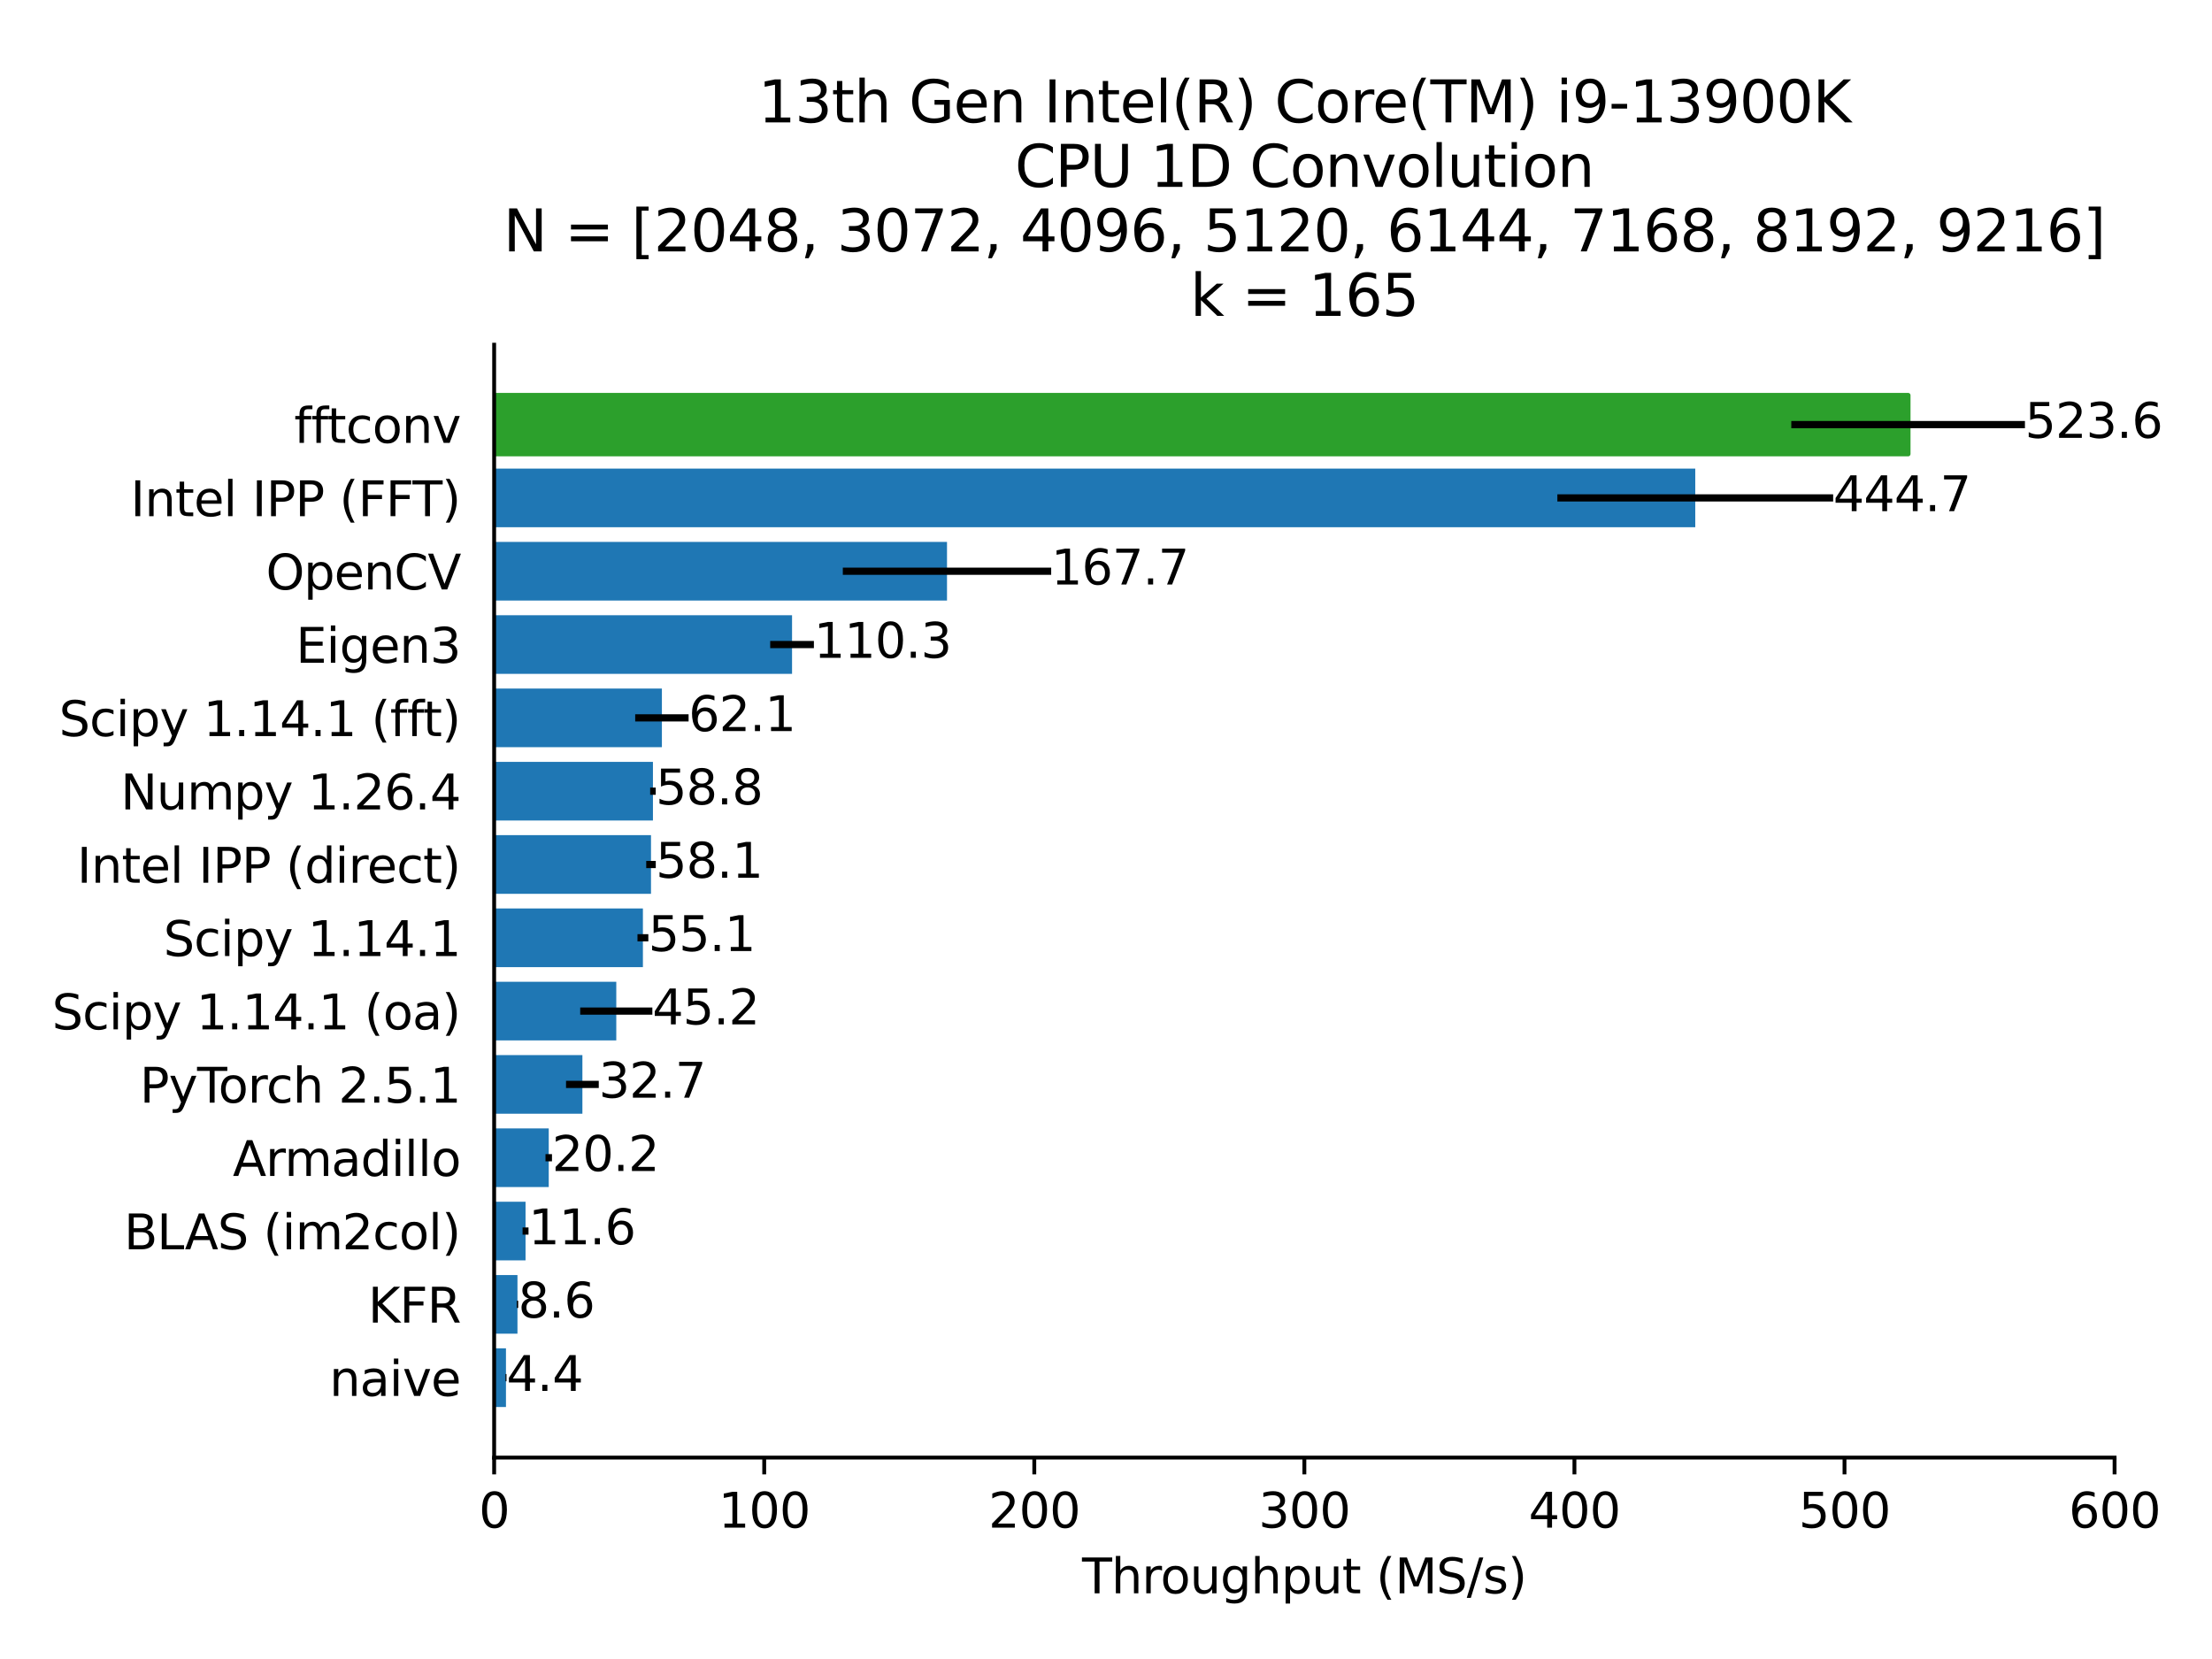 <?xml version="1.0" encoding="utf-8" standalone="no"?>
<!DOCTYPE svg PUBLIC "-//W3C//DTD SVG 1.1//EN"
  "http://www.w3.org/Graphics/SVG/1.1/DTD/svg11.dtd">
<svg xmlns:xlink="http://www.w3.org/1999/xlink" width="460.8pt" height="345.6pt" viewBox="0 0 460.8 345.6" xmlns="http://www.w3.org/2000/svg" version="1.1">
 <defs>
  <style type="text/css">*{stroke-linejoin: round; stroke-linecap: butt}</style>
 </defs>
 <g id="figure_1">
  <g id="patch_1">
   <path d="M 0 345.6 
L 460.8 345.6 
L 460.8 0 
L 0 0 
z
" style="fill: #ffffff"/>
  </g>
  <g id="axes_1">
   <g id="patch_2">
    <path d="M 102.94 303.64 
L 440.505 303.64 
L 440.505 71.808 
L 102.94 71.808 
z
" style="fill: #ffffff"/>
   </g>
   <g id="patch_3">
    <path d="M 102.94 293.102 
L 105.403 293.102 
L 105.403 280.884 
L 102.94 280.884 
z
" clip-path="url(#pa1ad1692bd)" style="fill: #1f77b4"/>
   </g>
   <g id="patch_4">
    <path d="M 102.94 277.83 
L 107.798 277.83 
L 107.798 265.612 
L 102.94 265.612 
z
" clip-path="url(#pa1ad1692bd)" style="fill: #1f77b4"/>
   </g>
   <g id="patch_5">
    <path d="M 102.94 262.558 
L 109.48 262.558 
L 109.48 250.34 
L 102.94 250.34 
z
" clip-path="url(#pa1ad1692bd)" style="fill: #1f77b4"/>
   </g>
   <g id="patch_6">
    <path d="M 102.94 247.286 
L 114.313 247.286 
L 114.313 235.068 
L 102.94 235.068 
z
" clip-path="url(#pa1ad1692bd)" style="fill: #1f77b4"/>
   </g>
   <g id="patch_7">
    <path d="M 102.94 232.013 
L 121.324 232.013 
L 121.324 219.796 
L 102.94 219.796 
z
" clip-path="url(#pa1ad1692bd)" style="fill: #1f77b4"/>
   </g>
   <g id="patch_8">
    <path d="M 102.94 216.741 
L 128.383 216.741 
L 128.383 204.523 
L 102.94 204.523 
z
" clip-path="url(#pa1ad1692bd)" style="fill: #1f77b4"/>
   </g>
   <g id="patch_9">
    <path d="M 102.94 201.469 
L 133.93 201.469 
L 133.93 189.251 
L 102.94 189.251 
z
" clip-path="url(#pa1ad1692bd)" style="fill: #1f77b4"/>
   </g>
   <g id="patch_10">
    <path d="M 102.94 186.197 
L 135.614 186.197 
L 135.614 173.979 
L 102.94 173.979 
z
" clip-path="url(#pa1ad1692bd)" style="fill: #1f77b4"/>
   </g>
   <g id="patch_11">
    <path d="M 102.94 170.925 
L 136.02 170.925 
L 136.02 158.707 
L 102.94 158.707 
z
" clip-path="url(#pa1ad1692bd)" style="fill: #1f77b4"/>
   </g>
   <g id="patch_12">
    <path d="M 102.94 155.652 
L 137.884 155.652 
L 137.884 143.435 
L 102.94 143.435 
z
" clip-path="url(#pa1ad1692bd)" style="fill: #1f77b4"/>
   </g>
   <g id="patch_13">
    <path d="M 102.94 140.38 
L 164.997 140.38 
L 164.997 128.162 
L 102.94 128.162 
z
" clip-path="url(#pa1ad1692bd)" style="fill: #1f77b4"/>
   </g>
   <g id="patch_14">
    <path d="M 102.94 125.108 
L 197.277 125.108 
L 197.277 112.89 
L 102.94 112.89 
z
" clip-path="url(#pa1ad1692bd)" style="fill: #1f77b4"/>
   </g>
   <g id="patch_15">
    <path d="M 102.94 109.836 
L 353.154 109.836 
L 353.154 97.618 
L 102.94 97.618 
z
" clip-path="url(#pa1ad1692bd)" style="fill: #1f77b4"/>
   </g>
   <g id="patch_16">
    <path d="M 102.94 94.564 
L 397.496 94.564 
L 397.496 82.346 
L 102.94 82.346 
z
" clip-path="url(#pa1ad1692bd)" style="fill: #2ca02c; stroke: #2ca02c; stroke-linejoin: miter"/>
   </g>
   <g id="matplotlib.axis_1">
    <g id="xtick_1">
     <g id="line2d_1">
      <defs>
       <path id="m65e9f8b694" d="M 0 0 
L 0 3.5 
" style="stroke: #000000; stroke-width: 0.8"/>
      </defs>
      <g>
       <use xlink:href="#m65e9f8b694" x="102.94" y="303.64" style="stroke: #000000; stroke-width: 0.8"/>
      </g>
     </g>
     <g id="text_1">
      <!-- 0 -->
      <g transform="translate(99.759 318.238) scale(0.1 -0.1)">
       <defs>
        <path id="DejaVuSans-30" d="M 2034 4250 
Q 1547 4250 1301 3770 
Q 1056 3291 1056 2328 
Q 1056 1369 1301 889 
Q 1547 409 2034 409 
Q 2525 409 2770 889 
Q 3016 1369 3016 2328 
Q 3016 3291 2770 3770 
Q 2525 4250 2034 4250 
z
M 2034 4750 
Q 2819 4750 3233 4129 
Q 3647 3509 3647 2328 
Q 3647 1150 3233 529 
Q 2819 -91 2034 -91 
Q 1250 -91 836 529 
Q 422 1150 422 2328 
Q 422 3509 836 4129 
Q 1250 4750 2034 4750 
z
" transform="scale(0.016)"/>
       </defs>
       <use xlink:href="#DejaVuSans-30"/>
      </g>
     </g>
    </g>
    <g id="xtick_2">
     <g id="line2d_2">
      <g>
       <use xlink:href="#m65e9f8b694" x="159.201" y="303.64" style="stroke: #000000; stroke-width: 0.8"/>
      </g>
     </g>
     <g id="text_2">
      <!-- 100 -->
      <g transform="translate(149.657 318.238) scale(0.1 -0.1)">
       <defs>
        <path id="DejaVuSans-31" d="M 794 531 
L 1825 531 
L 1825 4091 
L 703 3866 
L 703 4441 
L 1819 4666 
L 2450 4666 
L 2450 531 
L 3481 531 
L 3481 0 
L 794 0 
L 794 531 
z
" transform="scale(0.016)"/>
       </defs>
       <use xlink:href="#DejaVuSans-31"/>
       <use xlink:href="#DejaVuSans-30" x="63.623"/>
       <use xlink:href="#DejaVuSans-30" x="127.246"/>
      </g>
     </g>
    </g>
    <g id="xtick_3">
     <g id="line2d_3">
      <g>
       <use xlink:href="#m65e9f8b694" x="215.462" y="303.64" style="stroke: #000000; stroke-width: 0.8"/>
      </g>
     </g>
     <g id="text_3">
      <!-- 200 -->
      <g transform="translate(205.918 318.238) scale(0.1 -0.1)">
       <defs>
        <path id="DejaVuSans-32" d="M 1228 531 
L 3431 531 
L 3431 0 
L 469 0 
L 469 531 
Q 828 903 1448 1529 
Q 2069 2156 2228 2338 
Q 2531 2678 2651 2914 
Q 2772 3150 2772 3378 
Q 2772 3750 2511 3984 
Q 2250 4219 1831 4219 
Q 1534 4219 1204 4116 
Q 875 4013 500 3803 
L 500 4441 
Q 881 4594 1212 4672 
Q 1544 4750 1819 4750 
Q 2544 4750 2975 4387 
Q 3406 4025 3406 3419 
Q 3406 3131 3298 2873 
Q 3191 2616 2906 2266 
Q 2828 2175 2409 1742 
Q 1991 1309 1228 531 
z
" transform="scale(0.016)"/>
       </defs>
       <use xlink:href="#DejaVuSans-32"/>
       <use xlink:href="#DejaVuSans-30" x="63.623"/>
       <use xlink:href="#DejaVuSans-30" x="127.246"/>
      </g>
     </g>
    </g>
    <g id="xtick_4">
     <g id="line2d_4">
      <g>
       <use xlink:href="#m65e9f8b694" x="271.723" y="303.64" style="stroke: #000000; stroke-width: 0.8"/>
      </g>
     </g>
     <g id="text_4">
      <!-- 300 -->
      <g transform="translate(262.179 318.238) scale(0.1 -0.1)">
       <defs>
        <path id="DejaVuSans-33" d="M 2597 2516 
Q 3050 2419 3304 2112 
Q 3559 1806 3559 1356 
Q 3559 666 3084 287 
Q 2609 -91 1734 -91 
Q 1441 -91 1130 -33 
Q 819 25 488 141 
L 488 750 
Q 750 597 1062 519 
Q 1375 441 1716 441 
Q 2309 441 2620 675 
Q 2931 909 2931 1356 
Q 2931 1769 2642 2001 
Q 2353 2234 1838 2234 
L 1294 2234 
L 1294 2753 
L 1863 2753 
Q 2328 2753 2575 2939 
Q 2822 3125 2822 3475 
Q 2822 3834 2567 4026 
Q 2313 4219 1838 4219 
Q 1578 4219 1281 4162 
Q 984 4106 628 3988 
L 628 4550 
Q 988 4650 1302 4700 
Q 1616 4750 1894 4750 
Q 2613 4750 3031 4423 
Q 3450 4097 3450 3541 
Q 3450 3153 3228 2886 
Q 3006 2619 2597 2516 
z
" transform="scale(0.016)"/>
       </defs>
       <use xlink:href="#DejaVuSans-33"/>
       <use xlink:href="#DejaVuSans-30" x="63.623"/>
       <use xlink:href="#DejaVuSans-30" x="127.246"/>
      </g>
     </g>
    </g>
    <g id="xtick_5">
     <g id="line2d_5">
      <g>
       <use xlink:href="#m65e9f8b694" x="327.983" y="303.64" style="stroke: #000000; stroke-width: 0.8"/>
      </g>
     </g>
     <g id="text_5">
      <!-- 400 -->
      <g transform="translate(318.44 318.238) scale(0.1 -0.1)">
       <defs>
        <path id="DejaVuSans-34" d="M 2419 4116 
L 825 1625 
L 2419 1625 
L 2419 4116 
z
M 2253 4666 
L 3047 4666 
L 3047 1625 
L 3713 1625 
L 3713 1100 
L 3047 1100 
L 3047 0 
L 2419 0 
L 2419 1100 
L 313 1100 
L 313 1709 
L 2253 4666 
z
" transform="scale(0.016)"/>
       </defs>
       <use xlink:href="#DejaVuSans-34"/>
       <use xlink:href="#DejaVuSans-30" x="63.623"/>
       <use xlink:href="#DejaVuSans-30" x="127.246"/>
      </g>
     </g>
    </g>
    <g id="xtick_6">
     <g id="line2d_6">
      <g>
       <use xlink:href="#m65e9f8b694" x="384.244" y="303.64" style="stroke: #000000; stroke-width: 0.8"/>
      </g>
     </g>
     <g id="text_6">
      <!-- 500 -->
      <g transform="translate(374.7 318.238) scale(0.1 -0.1)">
       <defs>
        <path id="DejaVuSans-35" d="M 691 4666 
L 3169 4666 
L 3169 4134 
L 1269 4134 
L 1269 2991 
Q 1406 3038 1543 3061 
Q 1681 3084 1819 3084 
Q 2600 3084 3056 2656 
Q 3513 2228 3513 1497 
Q 3513 744 3044 326 
Q 2575 -91 1722 -91 
Q 1428 -91 1123 -41 
Q 819 9 494 109 
L 494 744 
Q 775 591 1075 516 
Q 1375 441 1709 441 
Q 2250 441 2565 725 
Q 2881 1009 2881 1497 
Q 2881 1984 2565 2268 
Q 2250 2553 1709 2553 
Q 1456 2553 1204 2497 
Q 953 2441 691 2322 
L 691 4666 
z
" transform="scale(0.016)"/>
       </defs>
       <use xlink:href="#DejaVuSans-35"/>
       <use xlink:href="#DejaVuSans-30" x="63.623"/>
       <use xlink:href="#DejaVuSans-30" x="127.246"/>
      </g>
     </g>
    </g>
    <g id="xtick_7">
     <g id="line2d_7">
      <g>
       <use xlink:href="#m65e9f8b694" x="440.505" y="303.64" style="stroke: #000000; stroke-width: 0.8"/>
      </g>
     </g>
     <g id="text_7">
      <!-- 600 -->
      <g transform="translate(430.961 318.238) scale(0.1 -0.1)">
       <defs>
        <path id="DejaVuSans-36" d="M 2113 2584 
Q 1688 2584 1439 2293 
Q 1191 2003 1191 1497 
Q 1191 994 1439 701 
Q 1688 409 2113 409 
Q 2538 409 2786 701 
Q 3034 994 3034 1497 
Q 3034 2003 2786 2293 
Q 2538 2584 2113 2584 
z
M 3366 4563 
L 3366 3988 
Q 3128 4100 2886 4159 
Q 2644 4219 2406 4219 
Q 1781 4219 1451 3797 
Q 1122 3375 1075 2522 
Q 1259 2794 1537 2939 
Q 1816 3084 2150 3084 
Q 2853 3084 3261 2657 
Q 3669 2231 3669 1497 
Q 3669 778 3244 343 
Q 2819 -91 2113 -91 
Q 1303 -91 875 529 
Q 447 1150 447 2328 
Q 447 3434 972 4092 
Q 1497 4750 2381 4750 
Q 2619 4750 2861 4703 
Q 3103 4656 3366 4563 
z
" transform="scale(0.016)"/>
       </defs>
       <use xlink:href="#DejaVuSans-36"/>
       <use xlink:href="#DejaVuSans-30" x="63.623"/>
       <use xlink:href="#DejaVuSans-30" x="127.246"/>
      </g>
     </g>
    </g>
    <g id="text_8">
     <!-- Throughput (MS/s) -->
     <g transform="translate(225.415 331.917) scale(0.1 -0.1)">
      <defs>
       <path id="DejaVuSans-54" d="M -19 4666 
L 3928 4666 
L 3928 4134 
L 2272 4134 
L 2272 0 
L 1638 0 
L 1638 4134 
L -19 4134 
L -19 4666 
z
" transform="scale(0.016)"/>
       <path id="DejaVuSans-68" d="M 3513 2113 
L 3513 0 
L 2938 0 
L 2938 2094 
Q 2938 2591 2744 2837 
Q 2550 3084 2163 3084 
Q 1697 3084 1428 2787 
Q 1159 2491 1159 1978 
L 1159 0 
L 581 0 
L 581 4863 
L 1159 4863 
L 1159 2956 
Q 1366 3272 1645 3428 
Q 1925 3584 2291 3584 
Q 2894 3584 3203 3211 
Q 3513 2838 3513 2113 
z
" transform="scale(0.016)"/>
       <path id="DejaVuSans-72" d="M 2631 2963 
Q 2534 3019 2420 3045 
Q 2306 3072 2169 3072 
Q 1681 3072 1420 2755 
Q 1159 2438 1159 1844 
L 1159 0 
L 581 0 
L 581 3500 
L 1159 3500 
L 1159 2956 
Q 1341 3275 1631 3429 
Q 1922 3584 2338 3584 
Q 2397 3584 2469 3576 
Q 2541 3569 2628 3553 
L 2631 2963 
z
" transform="scale(0.016)"/>
       <path id="DejaVuSans-6f" d="M 1959 3097 
Q 1497 3097 1228 2736 
Q 959 2375 959 1747 
Q 959 1119 1226 758 
Q 1494 397 1959 397 
Q 2419 397 2687 759 
Q 2956 1122 2956 1747 
Q 2956 2369 2687 2733 
Q 2419 3097 1959 3097 
z
M 1959 3584 
Q 2709 3584 3137 3096 
Q 3566 2609 3566 1747 
Q 3566 888 3137 398 
Q 2709 -91 1959 -91 
Q 1206 -91 779 398 
Q 353 888 353 1747 
Q 353 2609 779 3096 
Q 1206 3584 1959 3584 
z
" transform="scale(0.016)"/>
       <path id="DejaVuSans-75" d="M 544 1381 
L 544 3500 
L 1119 3500 
L 1119 1403 
Q 1119 906 1312 657 
Q 1506 409 1894 409 
Q 2359 409 2629 706 
Q 2900 1003 2900 1516 
L 2900 3500 
L 3475 3500 
L 3475 0 
L 2900 0 
L 2900 538 
Q 2691 219 2414 64 
Q 2138 -91 1772 -91 
Q 1169 -91 856 284 
Q 544 659 544 1381 
z
M 1991 3584 
L 1991 3584 
z
" transform="scale(0.016)"/>
       <path id="DejaVuSans-67" d="M 2906 1791 
Q 2906 2416 2648 2759 
Q 2391 3103 1925 3103 
Q 1463 3103 1205 2759 
Q 947 2416 947 1791 
Q 947 1169 1205 825 
Q 1463 481 1925 481 
Q 2391 481 2648 825 
Q 2906 1169 2906 1791 
z
M 3481 434 
Q 3481 -459 3084 -895 
Q 2688 -1331 1869 -1331 
Q 1566 -1331 1297 -1286 
Q 1028 -1241 775 -1147 
L 775 -588 
Q 1028 -725 1275 -790 
Q 1522 -856 1778 -856 
Q 2344 -856 2625 -561 
Q 2906 -266 2906 331 
L 2906 616 
Q 2728 306 2450 153 
Q 2172 0 1784 0 
Q 1141 0 747 490 
Q 353 981 353 1791 
Q 353 2603 747 3093 
Q 1141 3584 1784 3584 
Q 2172 3584 2450 3431 
Q 2728 3278 2906 2969 
L 2906 3500 
L 3481 3500 
L 3481 434 
z
" transform="scale(0.016)"/>
       <path id="DejaVuSans-70" d="M 1159 525 
L 1159 -1331 
L 581 -1331 
L 581 3500 
L 1159 3500 
L 1159 2969 
Q 1341 3281 1617 3432 
Q 1894 3584 2278 3584 
Q 2916 3584 3314 3078 
Q 3713 2572 3713 1747 
Q 3713 922 3314 415 
Q 2916 -91 2278 -91 
Q 1894 -91 1617 61 
Q 1341 213 1159 525 
z
M 3116 1747 
Q 3116 2381 2855 2742 
Q 2594 3103 2138 3103 
Q 1681 3103 1420 2742 
Q 1159 2381 1159 1747 
Q 1159 1113 1420 752 
Q 1681 391 2138 391 
Q 2594 391 2855 752 
Q 3116 1113 3116 1747 
z
" transform="scale(0.016)"/>
       <path id="DejaVuSans-74" d="M 1172 4494 
L 1172 3500 
L 2356 3500 
L 2356 3053 
L 1172 3053 
L 1172 1153 
Q 1172 725 1289 603 
Q 1406 481 1766 481 
L 2356 481 
L 2356 0 
L 1766 0 
Q 1100 0 847 248 
Q 594 497 594 1153 
L 594 3053 
L 172 3053 
L 172 3500 
L 594 3500 
L 594 4494 
L 1172 4494 
z
" transform="scale(0.016)"/>
       <path id="DejaVuSans-20" transform="scale(0.016)"/>
       <path id="DejaVuSans-28" d="M 1984 4856 
Q 1566 4138 1362 3434 
Q 1159 2731 1159 2009 
Q 1159 1288 1364 580 
Q 1569 -128 1984 -844 
L 1484 -844 
Q 1016 -109 783 600 
Q 550 1309 550 2009 
Q 550 2706 781 3412 
Q 1013 4119 1484 4856 
L 1984 4856 
z
" transform="scale(0.016)"/>
       <path id="DejaVuSans-4d" d="M 628 4666 
L 1569 4666 
L 2759 1491 
L 3956 4666 
L 4897 4666 
L 4897 0 
L 4281 0 
L 4281 4097 
L 3078 897 
L 2444 897 
L 1241 4097 
L 1241 0 
L 628 0 
L 628 4666 
z
" transform="scale(0.016)"/>
       <path id="DejaVuSans-53" d="M 3425 4513 
L 3425 3897 
Q 3066 4069 2747 4153 
Q 2428 4238 2131 4238 
Q 1616 4238 1336 4038 
Q 1056 3838 1056 3469 
Q 1056 3159 1242 3001 
Q 1428 2844 1947 2747 
L 2328 2669 
Q 3034 2534 3370 2195 
Q 3706 1856 3706 1288 
Q 3706 609 3251 259 
Q 2797 -91 1919 -91 
Q 1588 -91 1214 -16 
Q 841 59 441 206 
L 441 856 
Q 825 641 1194 531 
Q 1563 422 1919 422 
Q 2459 422 2753 634 
Q 3047 847 3047 1241 
Q 3047 1584 2836 1778 
Q 2625 1972 2144 2069 
L 1759 2144 
Q 1053 2284 737 2584 
Q 422 2884 422 3419 
Q 422 4038 858 4394 
Q 1294 4750 2059 4750 
Q 2388 4750 2728 4690 
Q 3069 4631 3425 4513 
z
" transform="scale(0.016)"/>
       <path id="DejaVuSans-2f" d="M 1625 4666 
L 2156 4666 
L 531 -594 
L 0 -594 
L 1625 4666 
z
" transform="scale(0.016)"/>
       <path id="DejaVuSans-73" d="M 2834 3397 
L 2834 2853 
Q 2591 2978 2328 3040 
Q 2066 3103 1784 3103 
Q 1356 3103 1142 2972 
Q 928 2841 928 2578 
Q 928 2378 1081 2264 
Q 1234 2150 1697 2047 
L 1894 2003 
Q 2506 1872 2764 1633 
Q 3022 1394 3022 966 
Q 3022 478 2636 193 
Q 2250 -91 1575 -91 
Q 1294 -91 989 -36 
Q 684 19 347 128 
L 347 722 
Q 666 556 975 473 
Q 1284 391 1588 391 
Q 1994 391 2212 530 
Q 2431 669 2431 922 
Q 2431 1156 2273 1281 
Q 2116 1406 1581 1522 
L 1381 1569 
Q 847 1681 609 1914 
Q 372 2147 372 2553 
Q 372 3047 722 3315 
Q 1072 3584 1716 3584 
Q 2034 3584 2315 3537 
Q 2597 3491 2834 3397 
z
" transform="scale(0.016)"/>
       <path id="DejaVuSans-29" d="M 513 4856 
L 1013 4856 
Q 1481 4119 1714 3412 
Q 1947 2706 1947 2009 
Q 1947 1309 1714 600 
Q 1481 -109 1013 -844 
L 513 -844 
Q 928 -128 1133 580 
Q 1338 1288 1338 2009 
Q 1338 2731 1133 3434 
Q 928 4138 513 4856 
z
" transform="scale(0.016)"/>
      </defs>
      <use xlink:href="#DejaVuSans-54"/>
      <use xlink:href="#DejaVuSans-68" x="61.084"/>
      <use xlink:href="#DejaVuSans-72" x="124.463"/>
      <use xlink:href="#DejaVuSans-6f" x="163.326"/>
      <use xlink:href="#DejaVuSans-75" x="224.508"/>
      <use xlink:href="#DejaVuSans-67" x="287.887"/>
      <use xlink:href="#DejaVuSans-68" x="351.363"/>
      <use xlink:href="#DejaVuSans-70" x="414.742"/>
      <use xlink:href="#DejaVuSans-75" x="478.219"/>
      <use xlink:href="#DejaVuSans-74" x="541.598"/>
      <use xlink:href="#DejaVuSans-20" x="580.807"/>
      <use xlink:href="#DejaVuSans-28" x="612.594"/>
      <use xlink:href="#DejaVuSans-4d" x="651.607"/>
      <use xlink:href="#DejaVuSans-53" x="737.887"/>
      <use xlink:href="#DejaVuSans-2f" x="801.363"/>
      <use xlink:href="#DejaVuSans-73" x="835.055"/>
      <use xlink:href="#DejaVuSans-29" x="887.154"/>
     </g>
    </g>
   </g>
   <g id="matplotlib.axis_2">
    <g id="ytick_1">
     <g id="text_9">
      <!-- naive -->
      <g transform="translate(68.624 290.793) scale(0.1 -0.1)">
       <defs>
        <path id="DejaVuSans-6e" d="M 3513 2113 
L 3513 0 
L 2938 0 
L 2938 2094 
Q 2938 2591 2744 2837 
Q 2550 3084 2163 3084 
Q 1697 3084 1428 2787 
Q 1159 2491 1159 1978 
L 1159 0 
L 581 0 
L 581 3500 
L 1159 3500 
L 1159 2956 
Q 1366 3272 1645 3428 
Q 1925 3584 2291 3584 
Q 2894 3584 3203 3211 
Q 3513 2838 3513 2113 
z
" transform="scale(0.016)"/>
        <path id="DejaVuSans-61" d="M 2194 1759 
Q 1497 1759 1228 1600 
Q 959 1441 959 1056 
Q 959 750 1161 570 
Q 1363 391 1709 391 
Q 2188 391 2477 730 
Q 2766 1069 2766 1631 
L 2766 1759 
L 2194 1759 
z
M 3341 1997 
L 3341 0 
L 2766 0 
L 2766 531 
Q 2569 213 2275 61 
Q 1981 -91 1556 -91 
Q 1019 -91 701 211 
Q 384 513 384 1019 
Q 384 1609 779 1909 
Q 1175 2209 1959 2209 
L 2766 2209 
L 2766 2266 
Q 2766 2663 2505 2880 
Q 2244 3097 1772 3097 
Q 1472 3097 1187 3025 
Q 903 2953 641 2809 
L 641 3341 
Q 956 3463 1253 3523 
Q 1550 3584 1831 3584 
Q 2591 3584 2966 3190 
Q 3341 2797 3341 1997 
z
" transform="scale(0.016)"/>
        <path id="DejaVuSans-69" d="M 603 3500 
L 1178 3500 
L 1178 0 
L 603 0 
L 603 3500 
z
M 603 4863 
L 1178 4863 
L 1178 4134 
L 603 4134 
L 603 4863 
z
" transform="scale(0.016)"/>
        <path id="DejaVuSans-76" d="M 191 3500 
L 800 3500 
L 1894 563 
L 2988 3500 
L 3597 3500 
L 2284 0 
L 1503 0 
L 191 3500 
z
" transform="scale(0.016)"/>
        <path id="DejaVuSans-65" d="M 3597 1894 
L 3597 1613 
L 953 1613 
Q 991 1019 1311 708 
Q 1631 397 2203 397 
Q 2534 397 2845 478 
Q 3156 559 3463 722 
L 3463 178 
Q 3153 47 2828 -22 
Q 2503 -91 2169 -91 
Q 1331 -91 842 396 
Q 353 884 353 1716 
Q 353 2575 817 3079 
Q 1281 3584 2069 3584 
Q 2775 3584 3186 3129 
Q 3597 2675 3597 1894 
z
M 3022 2063 
Q 3016 2534 2758 2815 
Q 2500 3097 2075 3097 
Q 1594 3097 1305 2825 
Q 1016 2553 972 2059 
L 3022 2063 
z
" transform="scale(0.016)"/>
       </defs>
       <use xlink:href="#DejaVuSans-6e"/>
       <use xlink:href="#DejaVuSans-61" x="63.379"/>
       <use xlink:href="#DejaVuSans-69" x="124.658"/>
       <use xlink:href="#DejaVuSans-76" x="152.441"/>
       <use xlink:href="#DejaVuSans-65" x="211.621"/>
      </g>
     </g>
    </g>
    <g id="ytick_2">
     <g id="text_10">
      <!-- KFR -->
      <g transform="translate(76.682 275.52) scale(0.1 -0.1)">
       <defs>
        <path id="DejaVuSans-4b" d="M 628 4666 
L 1259 4666 
L 1259 2694 
L 3353 4666 
L 4166 4666 
L 1850 2491 
L 4331 0 
L 3500 0 
L 1259 2247 
L 1259 0 
L 628 0 
L 628 4666 
z
" transform="scale(0.016)"/>
        <path id="DejaVuSans-46" d="M 628 4666 
L 3309 4666 
L 3309 4134 
L 1259 4134 
L 1259 2759 
L 3109 2759 
L 3109 2228 
L 1259 2228 
L 1259 0 
L 628 0 
L 628 4666 
z
" transform="scale(0.016)"/>
        <path id="DejaVuSans-52" d="M 2841 2188 
Q 3044 2119 3236 1894 
Q 3428 1669 3622 1275 
L 4263 0 
L 3584 0 
L 2988 1197 
Q 2756 1666 2539 1819 
Q 2322 1972 1947 1972 
L 1259 1972 
L 1259 0 
L 628 0 
L 628 4666 
L 2053 4666 
Q 2853 4666 3247 4331 
Q 3641 3997 3641 3322 
Q 3641 2881 3436 2590 
Q 3231 2300 2841 2188 
z
M 1259 4147 
L 1259 2491 
L 2053 2491 
Q 2509 2491 2742 2702 
Q 2975 2913 2975 3322 
Q 2975 3731 2742 3939 
Q 2509 4147 2053 4147 
L 1259 4147 
z
" transform="scale(0.016)"/>
       </defs>
       <use xlink:href="#DejaVuSans-4b"/>
       <use xlink:href="#DejaVuSans-46" x="65.576"/>
       <use xlink:href="#DejaVuSans-52" x="123.096"/>
      </g>
     </g>
    </g>
    <g id="ytick_3">
     <g id="text_11">
      <!-- BLAS (im2col) -->
      <g transform="translate(25.835 260.248) scale(0.1 -0.1)">
       <defs>
        <path id="DejaVuSans-42" d="M 1259 2228 
L 1259 519 
L 2272 519 
Q 2781 519 3026 730 
Q 3272 941 3272 1375 
Q 3272 1813 3026 2020 
Q 2781 2228 2272 2228 
L 1259 2228 
z
M 1259 4147 
L 1259 2741 
L 2194 2741 
Q 2656 2741 2882 2914 
Q 3109 3088 3109 3444 
Q 3109 3797 2882 3972 
Q 2656 4147 2194 4147 
L 1259 4147 
z
M 628 4666 
L 2241 4666 
Q 2963 4666 3353 4366 
Q 3744 4066 3744 3513 
Q 3744 3084 3544 2831 
Q 3344 2578 2956 2516 
Q 3422 2416 3680 2098 
Q 3938 1781 3938 1306 
Q 3938 681 3513 340 
Q 3088 0 2303 0 
L 628 0 
L 628 4666 
z
" transform="scale(0.016)"/>
        <path id="DejaVuSans-4c" d="M 628 4666 
L 1259 4666 
L 1259 531 
L 3531 531 
L 3531 0 
L 628 0 
L 628 4666 
z
" transform="scale(0.016)"/>
        <path id="DejaVuSans-41" d="M 2188 4044 
L 1331 1722 
L 3047 1722 
L 2188 4044 
z
M 1831 4666 
L 2547 4666 
L 4325 0 
L 3669 0 
L 3244 1197 
L 1141 1197 
L 716 0 
L 50 0 
L 1831 4666 
z
" transform="scale(0.016)"/>
        <path id="DejaVuSans-6d" d="M 3328 2828 
Q 3544 3216 3844 3400 
Q 4144 3584 4550 3584 
Q 5097 3584 5394 3201 
Q 5691 2819 5691 2113 
L 5691 0 
L 5113 0 
L 5113 2094 
Q 5113 2597 4934 2840 
Q 4756 3084 4391 3084 
Q 3944 3084 3684 2787 
Q 3425 2491 3425 1978 
L 3425 0 
L 2847 0 
L 2847 2094 
Q 2847 2600 2669 2842 
Q 2491 3084 2119 3084 
Q 1678 3084 1418 2786 
Q 1159 2488 1159 1978 
L 1159 0 
L 581 0 
L 581 3500 
L 1159 3500 
L 1159 2956 
Q 1356 3278 1631 3431 
Q 1906 3584 2284 3584 
Q 2666 3584 2933 3390 
Q 3200 3197 3328 2828 
z
" transform="scale(0.016)"/>
        <path id="DejaVuSans-63" d="M 3122 3366 
L 3122 2828 
Q 2878 2963 2633 3030 
Q 2388 3097 2138 3097 
Q 1578 3097 1268 2742 
Q 959 2388 959 1747 
Q 959 1106 1268 751 
Q 1578 397 2138 397 
Q 2388 397 2633 464 
Q 2878 531 3122 666 
L 3122 134 
Q 2881 22 2623 -34 
Q 2366 -91 2075 -91 
Q 1284 -91 818 406 
Q 353 903 353 1747 
Q 353 2603 823 3093 
Q 1294 3584 2113 3584 
Q 2378 3584 2631 3529 
Q 2884 3475 3122 3366 
z
" transform="scale(0.016)"/>
        <path id="DejaVuSans-6c" d="M 603 4863 
L 1178 4863 
L 1178 0 
L 603 0 
L 603 4863 
z
" transform="scale(0.016)"/>
       </defs>
       <use xlink:href="#DejaVuSans-42"/>
       <use xlink:href="#DejaVuSans-4c" x="68.604"/>
       <use xlink:href="#DejaVuSans-41" x="126.566"/>
       <use xlink:href="#DejaVuSans-53" x="194.975"/>
       <use xlink:href="#DejaVuSans-20" x="258.451"/>
       <use xlink:href="#DejaVuSans-28" x="290.238"/>
       <use xlink:href="#DejaVuSans-69" x="329.252"/>
       <use xlink:href="#DejaVuSans-6d" x="357.035"/>
       <use xlink:href="#DejaVuSans-32" x="454.447"/>
       <use xlink:href="#DejaVuSans-63" x="518.07"/>
       <use xlink:href="#DejaVuSans-6f" x="573.051"/>
       <use xlink:href="#DejaVuSans-6c" x="634.232"/>
       <use xlink:href="#DejaVuSans-29" x="662.016"/>
      </g>
     </g>
    </g>
    <g id="ytick_4">
     <g id="text_12">
      <!-- Armadillo -->
      <g transform="translate(48.493 244.976) scale(0.1 -0.1)">
       <defs>
        <path id="DejaVuSans-64" d="M 2906 2969 
L 2906 4863 
L 3481 4863 
L 3481 0 
L 2906 0 
L 2906 525 
Q 2725 213 2448 61 
Q 2172 -91 1784 -91 
Q 1150 -91 751 415 
Q 353 922 353 1747 
Q 353 2572 751 3078 
Q 1150 3584 1784 3584 
Q 2172 3584 2448 3432 
Q 2725 3281 2906 2969 
z
M 947 1747 
Q 947 1113 1208 752 
Q 1469 391 1925 391 
Q 2381 391 2643 752 
Q 2906 1113 2906 1747 
Q 2906 2381 2643 2742 
Q 2381 3103 1925 3103 
Q 1469 3103 1208 2742 
Q 947 2381 947 1747 
z
" transform="scale(0.016)"/>
       </defs>
       <use xlink:href="#DejaVuSans-41"/>
       <use xlink:href="#DejaVuSans-72" x="68.408"/>
       <use xlink:href="#DejaVuSans-6d" x="107.771"/>
       <use xlink:href="#DejaVuSans-61" x="205.184"/>
       <use xlink:href="#DejaVuSans-64" x="266.463"/>
       <use xlink:href="#DejaVuSans-69" x="329.939"/>
       <use xlink:href="#DejaVuSans-6c" x="357.723"/>
       <use xlink:href="#DejaVuSans-6c" x="385.506"/>
       <use xlink:href="#DejaVuSans-6f" x="413.289"/>
      </g>
     </g>
    </g>
    <g id="ytick_5">
     <g id="text_13">
      <!-- PyTorch 2.5.1 -->
      <g transform="translate(29.121 229.704) scale(0.1 -0.1)">
       <defs>
        <path id="DejaVuSans-50" d="M 1259 4147 
L 1259 2394 
L 2053 2394 
Q 2494 2394 2734 2622 
Q 2975 2850 2975 3272 
Q 2975 3691 2734 3919 
Q 2494 4147 2053 4147 
L 1259 4147 
z
M 628 4666 
L 2053 4666 
Q 2838 4666 3239 4311 
Q 3641 3956 3641 3272 
Q 3641 2581 3239 2228 
Q 2838 1875 2053 1875 
L 1259 1875 
L 1259 0 
L 628 0 
L 628 4666 
z
" transform="scale(0.016)"/>
        <path id="DejaVuSans-79" d="M 2059 -325 
Q 1816 -950 1584 -1140 
Q 1353 -1331 966 -1331 
L 506 -1331 
L 506 -850 
L 844 -850 
Q 1081 -850 1212 -737 
Q 1344 -625 1503 -206 
L 1606 56 
L 191 3500 
L 800 3500 
L 1894 763 
L 2988 3500 
L 3597 3500 
L 2059 -325 
z
" transform="scale(0.016)"/>
        <path id="DejaVuSans-2e" d="M 684 794 
L 1344 794 
L 1344 0 
L 684 0 
L 684 794 
z
" transform="scale(0.016)"/>
       </defs>
       <use xlink:href="#DejaVuSans-50"/>
       <use xlink:href="#DejaVuSans-79" x="60.303"/>
       <use xlink:href="#DejaVuSans-54" x="119.482"/>
       <use xlink:href="#DejaVuSans-6f" x="163.566"/>
       <use xlink:href="#DejaVuSans-72" x="224.748"/>
       <use xlink:href="#DejaVuSans-63" x="263.611"/>
       <use xlink:href="#DejaVuSans-68" x="318.592"/>
       <use xlink:href="#DejaVuSans-20" x="381.971"/>
       <use xlink:href="#DejaVuSans-32" x="413.758"/>
       <use xlink:href="#DejaVuSans-2e" x="477.381"/>
       <use xlink:href="#DejaVuSans-35" x="509.168"/>
       <use xlink:href="#DejaVuSans-2e" x="572.791"/>
       <use xlink:href="#DejaVuSans-31" x="604.578"/>
      </g>
     </g>
    </g>
    <g id="ytick_6">
     <g id="text_14">
      <!-- Scipy 1.14.1 (oa) -->
      <g transform="translate(10.835 214.432) scale(0.1 -0.1)">
       <use xlink:href="#DejaVuSans-53"/>
       <use xlink:href="#DejaVuSans-63" x="63.477"/>
       <use xlink:href="#DejaVuSans-69" x="118.457"/>
       <use xlink:href="#DejaVuSans-70" x="146.24"/>
       <use xlink:href="#DejaVuSans-79" x="209.717"/>
       <use xlink:href="#DejaVuSans-20" x="268.896"/>
       <use xlink:href="#DejaVuSans-31" x="300.684"/>
       <use xlink:href="#DejaVuSans-2e" x="364.307"/>
       <use xlink:href="#DejaVuSans-31" x="396.094"/>
       <use xlink:href="#DejaVuSans-34" x="459.717"/>
       <use xlink:href="#DejaVuSans-2e" x="523.34"/>
       <use xlink:href="#DejaVuSans-31" x="555.127"/>
       <use xlink:href="#DejaVuSans-20" x="618.75"/>
       <use xlink:href="#DejaVuSans-28" x="650.537"/>
       <use xlink:href="#DejaVuSans-6f" x="689.551"/>
       <use xlink:href="#DejaVuSans-61" x="750.732"/>
       <use xlink:href="#DejaVuSans-29" x="812.012"/>
      </g>
     </g>
    </g>
    <g id="ytick_7">
     <g id="text_15">
      <!-- Scipy 1.14.1 -->
      <g transform="translate(34.063 199.159) scale(0.1 -0.1)">
       <use xlink:href="#DejaVuSans-53"/>
       <use xlink:href="#DejaVuSans-63" x="63.477"/>
       <use xlink:href="#DejaVuSans-69" x="118.457"/>
       <use xlink:href="#DejaVuSans-70" x="146.24"/>
       <use xlink:href="#DejaVuSans-79" x="209.717"/>
       <use xlink:href="#DejaVuSans-20" x="268.896"/>
       <use xlink:href="#DejaVuSans-31" x="300.684"/>
       <use xlink:href="#DejaVuSans-2e" x="364.307"/>
       <use xlink:href="#DejaVuSans-31" x="396.094"/>
       <use xlink:href="#DejaVuSans-34" x="459.717"/>
       <use xlink:href="#DejaVuSans-2e" x="523.34"/>
       <use xlink:href="#DejaVuSans-31" x="555.127"/>
      </g>
     </g>
    </g>
    <g id="ytick_8">
     <g id="text_16">
      <!-- Intel IPP (direct) -->
      <g transform="translate(16.048 183.887) scale(0.1 -0.1)">
       <defs>
        <path id="DejaVuSans-49" d="M 628 4666 
L 1259 4666 
L 1259 0 
L 628 0 
L 628 4666 
z
" transform="scale(0.016)"/>
       </defs>
       <use xlink:href="#DejaVuSans-49"/>
       <use xlink:href="#DejaVuSans-6e" x="29.492"/>
       <use xlink:href="#DejaVuSans-74" x="92.871"/>
       <use xlink:href="#DejaVuSans-65" x="132.08"/>
       <use xlink:href="#DejaVuSans-6c" x="193.604"/>
       <use xlink:href="#DejaVuSans-20" x="221.387"/>
       <use xlink:href="#DejaVuSans-49" x="253.174"/>
       <use xlink:href="#DejaVuSans-50" x="282.666"/>
       <use xlink:href="#DejaVuSans-50" x="342.969"/>
       <use xlink:href="#DejaVuSans-20" x="403.271"/>
       <use xlink:href="#DejaVuSans-28" x="435.059"/>
       <use xlink:href="#DejaVuSans-64" x="474.072"/>
       <use xlink:href="#DejaVuSans-69" x="537.549"/>
       <use xlink:href="#DejaVuSans-72" x="565.332"/>
       <use xlink:href="#DejaVuSans-65" x="604.195"/>
       <use xlink:href="#DejaVuSans-63" x="665.719"/>
       <use xlink:href="#DejaVuSans-74" x="720.699"/>
       <use xlink:href="#DejaVuSans-29" x="759.908"/>
      </g>
     </g>
    </g>
    <g id="ytick_9">
     <g id="text_17">
      <!-- Numpy 1.26.4 -->
      <g transform="translate(25.129 168.615) scale(0.1 -0.1)">
       <defs>
        <path id="DejaVuSans-4e" d="M 628 4666 
L 1478 4666 
L 3547 763 
L 3547 4666 
L 4159 4666 
L 4159 0 
L 3309 0 
L 1241 3903 
L 1241 0 
L 628 0 
L 628 4666 
z
" transform="scale(0.016)"/>
       </defs>
       <use xlink:href="#DejaVuSans-4e"/>
       <use xlink:href="#DejaVuSans-75" x="74.805"/>
       <use xlink:href="#DejaVuSans-6d" x="138.184"/>
       <use xlink:href="#DejaVuSans-70" x="235.596"/>
       <use xlink:href="#DejaVuSans-79" x="299.072"/>
       <use xlink:href="#DejaVuSans-20" x="358.252"/>
       <use xlink:href="#DejaVuSans-31" x="390.039"/>
       <use xlink:href="#DejaVuSans-2e" x="453.662"/>
       <use xlink:href="#DejaVuSans-32" x="485.449"/>
       <use xlink:href="#DejaVuSans-36" x="549.072"/>
       <use xlink:href="#DejaVuSans-2e" x="612.695"/>
       <use xlink:href="#DejaVuSans-34" x="644.482"/>
      </g>
     </g>
    </g>
    <g id="ytick_10">
     <g id="text_18">
      <!-- Scipy 1.14.1 (fft) -->
      <g transform="translate(12.296 153.343) scale(0.1 -0.1)">
       <defs>
        <path id="DejaVuSans-66" d="M 2375 4863 
L 2375 4384 
L 1825 4384 
Q 1516 4384 1395 4259 
Q 1275 4134 1275 3809 
L 1275 3500 
L 2222 3500 
L 2222 3053 
L 1275 3053 
L 1275 0 
L 697 0 
L 697 3053 
L 147 3053 
L 147 3500 
L 697 3500 
L 697 3744 
Q 697 4328 969 4595 
Q 1241 4863 1831 4863 
L 2375 4863 
z
" transform="scale(0.016)"/>
       </defs>
       <use xlink:href="#DejaVuSans-53"/>
       <use xlink:href="#DejaVuSans-63" x="63.477"/>
       <use xlink:href="#DejaVuSans-69" x="118.457"/>
       <use xlink:href="#DejaVuSans-70" x="146.24"/>
       <use xlink:href="#DejaVuSans-79" x="209.717"/>
       <use xlink:href="#DejaVuSans-20" x="268.896"/>
       <use xlink:href="#DejaVuSans-31" x="300.684"/>
       <use xlink:href="#DejaVuSans-2e" x="364.307"/>
       <use xlink:href="#DejaVuSans-31" x="396.094"/>
       <use xlink:href="#DejaVuSans-34" x="459.717"/>
       <use xlink:href="#DejaVuSans-2e" x="523.34"/>
       <use xlink:href="#DejaVuSans-31" x="555.127"/>
       <use xlink:href="#DejaVuSans-20" x="618.75"/>
       <use xlink:href="#DejaVuSans-28" x="650.537"/>
       <use xlink:href="#DejaVuSans-66" x="689.551"/>
       <use xlink:href="#DejaVuSans-66" x="724.756"/>
       <use xlink:href="#DejaVuSans-74" x="758.211"/>
       <use xlink:href="#DejaVuSans-29" x="797.42"/>
      </g>
     </g>
    </g>
    <g id="ytick_11">
     <g id="text_19">
      <!-- Eigen3 -->
      <g transform="translate(61.642 138.071) scale(0.1 -0.1)">
       <defs>
        <path id="DejaVuSans-45" d="M 628 4666 
L 3578 4666 
L 3578 4134 
L 1259 4134 
L 1259 2753 
L 3481 2753 
L 3481 2222 
L 1259 2222 
L 1259 531 
L 3634 531 
L 3634 0 
L 628 0 
L 628 4666 
z
" transform="scale(0.016)"/>
       </defs>
       <use xlink:href="#DejaVuSans-45"/>
       <use xlink:href="#DejaVuSans-69" x="63.184"/>
       <use xlink:href="#DejaVuSans-67" x="90.967"/>
       <use xlink:href="#DejaVuSans-65" x="154.443"/>
       <use xlink:href="#DejaVuSans-6e" x="215.967"/>
       <use xlink:href="#DejaVuSans-33" x="279.346"/>
      </g>
     </g>
    </g>
    <g id="ytick_12">
     <g id="text_20">
      <!-- OpenCV -->
      <g transform="translate(55.406 122.798) scale(0.1 -0.1)">
       <defs>
        <path id="DejaVuSans-4f" d="M 2522 4238 
Q 1834 4238 1429 3725 
Q 1025 3213 1025 2328 
Q 1025 1447 1429 934 
Q 1834 422 2522 422 
Q 3209 422 3611 934 
Q 4013 1447 4013 2328 
Q 4013 3213 3611 3725 
Q 3209 4238 2522 4238 
z
M 2522 4750 
Q 3503 4750 4090 4092 
Q 4678 3434 4678 2328 
Q 4678 1225 4090 567 
Q 3503 -91 2522 -91 
Q 1538 -91 948 565 
Q 359 1222 359 2328 
Q 359 3434 948 4092 
Q 1538 4750 2522 4750 
z
" transform="scale(0.016)"/>
        <path id="DejaVuSans-43" d="M 4122 4306 
L 4122 3641 
Q 3803 3938 3442 4084 
Q 3081 4231 2675 4231 
Q 1875 4231 1450 3742 
Q 1025 3253 1025 2328 
Q 1025 1406 1450 917 
Q 1875 428 2675 428 
Q 3081 428 3442 575 
Q 3803 722 4122 1019 
L 4122 359 
Q 3791 134 3420 21 
Q 3050 -91 2638 -91 
Q 1578 -91 968 557 
Q 359 1206 359 2328 
Q 359 3453 968 4101 
Q 1578 4750 2638 4750 
Q 3056 4750 3426 4639 
Q 3797 4528 4122 4306 
z
" transform="scale(0.016)"/>
        <path id="DejaVuSans-56" d="M 1831 0 
L 50 4666 
L 709 4666 
L 2188 738 
L 3669 4666 
L 4325 4666 
L 2547 0 
L 1831 0 
z
" transform="scale(0.016)"/>
       </defs>
       <use xlink:href="#DejaVuSans-4f"/>
       <use xlink:href="#DejaVuSans-70" x="78.711"/>
       <use xlink:href="#DejaVuSans-65" x="142.188"/>
       <use xlink:href="#DejaVuSans-6e" x="203.711"/>
       <use xlink:href="#DejaVuSans-43" x="267.09"/>
       <use xlink:href="#DejaVuSans-56" x="336.914"/>
      </g>
     </g>
    </g>
    <g id="ytick_13">
     <g id="text_21">
      <!-- Intel IPP (FFT) -->
      <g transform="translate(27.196 107.526) scale(0.1 -0.1)">
       <use xlink:href="#DejaVuSans-49"/>
       <use xlink:href="#DejaVuSans-6e" x="29.492"/>
       <use xlink:href="#DejaVuSans-74" x="92.871"/>
       <use xlink:href="#DejaVuSans-65" x="132.08"/>
       <use xlink:href="#DejaVuSans-6c" x="193.604"/>
       <use xlink:href="#DejaVuSans-20" x="221.387"/>
       <use xlink:href="#DejaVuSans-49" x="253.174"/>
       <use xlink:href="#DejaVuSans-50" x="282.666"/>
       <use xlink:href="#DejaVuSans-50" x="342.969"/>
       <use xlink:href="#DejaVuSans-20" x="403.271"/>
       <use xlink:href="#DejaVuSans-28" x="435.059"/>
       <use xlink:href="#DejaVuSans-46" x="474.072"/>
       <use xlink:href="#DejaVuSans-46" x="531.592"/>
       <use xlink:href="#DejaVuSans-54" x="587.361"/>
       <use xlink:href="#DejaVuSans-29" x="648.445"/>
      </g>
     </g>
    </g>
    <g id="ytick_14">
     <g id="text_22">
      <!-- fftconv -->
      <g transform="translate(61.281 92.254) scale(0.1 -0.1)">
       <use xlink:href="#DejaVuSans-66"/>
       <use xlink:href="#DejaVuSans-66" x="35.205"/>
       <use xlink:href="#DejaVuSans-74" x="68.66"/>
       <use xlink:href="#DejaVuSans-63" x="107.869"/>
       <use xlink:href="#DejaVuSans-6f" x="162.85"/>
       <use xlink:href="#DejaVuSans-6e" x="224.031"/>
       <use xlink:href="#DejaVuSans-76" x="287.41"/>
      </g>
     </g>
    </g>
   </g>
   <g id="LineCollection_1">
    <path d="M 105.293 286.993 
L 105.513 286.993 
" clip-path="url(#pa1ad1692bd)" style="fill: none; stroke: #000000; stroke-width: 1.5"/>
    <path d="M 107.646 271.721 
L 107.95 271.721 
" clip-path="url(#pa1ad1692bd)" style="fill: none; stroke: #000000; stroke-width: 1.5"/>
    <path d="M 108.861 256.449 
L 110.099 256.449 
" clip-path="url(#pa1ad1692bd)" style="fill: none; stroke: #000000; stroke-width: 1.5"/>
    <path d="M 113.636 241.177 
L 114.99 241.177 
" clip-path="url(#pa1ad1692bd)" style="fill: none; stroke: #000000; stroke-width: 1.5"/>
    <path d="M 117.915 225.905 
L 124.734 225.905 
" clip-path="url(#pa1ad1692bd)" style="fill: none; stroke: #000000; stroke-width: 1.5"/>
    <path d="M 120.868 210.632 
L 135.897 210.632 
" clip-path="url(#pa1ad1692bd)" style="fill: none; stroke: #000000; stroke-width: 1.5"/>
    <path d="M 132.799 195.36 
L 135.06 195.36 
" clip-path="url(#pa1ad1692bd)" style="fill: none; stroke: #000000; stroke-width: 1.5"/>
    <path d="M 134.62 180.088 
L 136.609 180.088 
" clip-path="url(#pa1ad1692bd)" style="fill: none; stroke: #000000; stroke-width: 1.5"/>
    <path d="M 135.441 164.816 
L 136.599 164.816 
" clip-path="url(#pa1ad1692bd)" style="fill: none; stroke: #000000; stroke-width: 1.5"/>
    <path d="M 132.323 149.543 
L 143.446 149.543 
" clip-path="url(#pa1ad1692bd)" style="fill: none; stroke: #000000; stroke-width: 1.5"/>
    <path d="M 160.446 134.271 
L 169.549 134.271 
" clip-path="url(#pa1ad1692bd)" style="fill: none; stroke: #000000; stroke-width: 1.5"/>
    <path d="M 175.575 118.999 
L 218.98 118.999 
" clip-path="url(#pa1ad1692bd)" style="fill: none; stroke: #000000; stroke-width: 1.5"/>
    <path d="M 324.427 103.727 
L 381.881 103.727 
" clip-path="url(#pa1ad1692bd)" style="fill: none; stroke: #000000; stroke-width: 1.5"/>
    <path d="M 373.161 88.455 
L 421.831 88.455 
" clip-path="url(#pa1ad1692bd)" style="fill: none; stroke: #000000; stroke-width: 1.5"/>
   </g>
   <g id="patch_17">
    <path d="M 102.94 303.64 
L 102.94 71.808 
" style="fill: none; stroke: #000000; stroke-width: 0.8; stroke-linejoin: miter; stroke-linecap: square"/>
   </g>
   <g id="patch_18">
    <path d="M 102.94 303.64 
L 440.505 303.64 
" style="fill: none; stroke: #000000; stroke-width: 0.8; stroke-linejoin: miter; stroke-linecap: square"/>
   </g>
   <g id="text_23">
    <!-- 4.4 -->
    <g transform="translate(105.513 289.753) scale(0.1 -0.1)">
     <use xlink:href="#DejaVuSans-34"/>
     <use xlink:href="#DejaVuSans-2e" x="63.623"/>
     <use xlink:href="#DejaVuSans-34" x="95.41"/>
    </g>
   </g>
   <g id="text_24">
    <!-- 8.6 -->
    <g transform="translate(107.95 274.48) scale(0.1 -0.1)">
     <defs>
      <path id="DejaVuSans-38" d="M 2034 2216 
Q 1584 2216 1326 1975 
Q 1069 1734 1069 1313 
Q 1069 891 1326 650 
Q 1584 409 2034 409 
Q 2484 409 2743 651 
Q 3003 894 3003 1313 
Q 3003 1734 2745 1975 
Q 2488 2216 2034 2216 
z
M 1403 2484 
Q 997 2584 770 2862 
Q 544 3141 544 3541 
Q 544 4100 942 4425 
Q 1341 4750 2034 4750 
Q 2731 4750 3128 4425 
Q 3525 4100 3525 3541 
Q 3525 3141 3298 2862 
Q 3072 2584 2669 2484 
Q 3125 2378 3379 2068 
Q 3634 1759 3634 1313 
Q 3634 634 3220 271 
Q 2806 -91 2034 -91 
Q 1263 -91 848 271 
Q 434 634 434 1313 
Q 434 1759 690 2068 
Q 947 2378 1403 2484 
z
M 1172 3481 
Q 1172 3119 1398 2916 
Q 1625 2713 2034 2713 
Q 2441 2713 2670 2916 
Q 2900 3119 2900 3481 
Q 2900 3844 2670 4047 
Q 2441 4250 2034 4250 
Q 1625 4250 1398 4047 
Q 1172 3844 1172 3481 
z
" transform="scale(0.016)"/>
     </defs>
     <use xlink:href="#DejaVuSans-38"/>
     <use xlink:href="#DejaVuSans-2e" x="63.623"/>
     <use xlink:href="#DejaVuSans-36" x="95.41"/>
    </g>
   </g>
   <g id="text_25">
    <!-- 11.6 -->
    <g transform="translate(110.099 259.208) scale(0.1 -0.1)">
     <use xlink:href="#DejaVuSans-31"/>
     <use xlink:href="#DejaVuSans-31" x="63.623"/>
     <use xlink:href="#DejaVuSans-2e" x="127.246"/>
     <use xlink:href="#DejaVuSans-36" x="159.033"/>
    </g>
   </g>
   <g id="text_26">
    <!-- 20.2 -->
    <g transform="translate(114.99 243.936) scale(0.1 -0.1)">
     <use xlink:href="#DejaVuSans-32"/>
     <use xlink:href="#DejaVuSans-30" x="63.623"/>
     <use xlink:href="#DejaVuSans-2e" x="127.246"/>
     <use xlink:href="#DejaVuSans-32" x="159.033"/>
    </g>
   </g>
   <g id="text_27">
    <!-- 32.7 -->
    <g transform="translate(124.734 228.664) scale(0.1 -0.1)">
     <defs>
      <path id="DejaVuSans-37" d="M 525 4666 
L 3525 4666 
L 3525 4397 
L 1831 0 
L 1172 0 
L 2766 4134 
L 525 4134 
L 525 4666 
z
" transform="scale(0.016)"/>
     </defs>
     <use xlink:href="#DejaVuSans-33"/>
     <use xlink:href="#DejaVuSans-32" x="63.623"/>
     <use xlink:href="#DejaVuSans-2e" x="127.246"/>
     <use xlink:href="#DejaVuSans-37" x="159.033"/>
    </g>
   </g>
   <g id="text_28">
    <!-- 45.2 -->
    <g transform="translate(135.897 213.392) scale(0.1 -0.1)">
     <use xlink:href="#DejaVuSans-34"/>
     <use xlink:href="#DejaVuSans-35" x="63.623"/>
     <use xlink:href="#DejaVuSans-2e" x="127.246"/>
     <use xlink:href="#DejaVuSans-32" x="159.033"/>
    </g>
   </g>
   <g id="text_29">
    <!-- 55.1 -->
    <g transform="translate(135.06 198.119) scale(0.1 -0.1)">
     <use xlink:href="#DejaVuSans-35"/>
     <use xlink:href="#DejaVuSans-35" x="63.623"/>
     <use xlink:href="#DejaVuSans-2e" x="127.246"/>
     <use xlink:href="#DejaVuSans-31" x="159.033"/>
    </g>
   </g>
   <g id="text_30">
    <!-- 58.1 -->
    <g transform="translate(136.609 182.847) scale(0.1 -0.1)">
     <use xlink:href="#DejaVuSans-35"/>
     <use xlink:href="#DejaVuSans-38" x="63.623"/>
     <use xlink:href="#DejaVuSans-2e" x="127.246"/>
     <use xlink:href="#DejaVuSans-31" x="159.033"/>
    </g>
   </g>
   <g id="text_31">
    <!-- 58.8 -->
    <g transform="translate(136.599 167.575) scale(0.1 -0.1)">
     <use xlink:href="#DejaVuSans-35"/>
     <use xlink:href="#DejaVuSans-38" x="63.623"/>
     <use xlink:href="#DejaVuSans-2e" x="127.246"/>
     <use xlink:href="#DejaVuSans-38" x="159.033"/>
    </g>
   </g>
   <g id="text_32">
    <!-- 62.1 -->
    <g transform="translate(143.446 152.303) scale(0.1 -0.1)">
     <use xlink:href="#DejaVuSans-36"/>
     <use xlink:href="#DejaVuSans-32" x="63.623"/>
     <use xlink:href="#DejaVuSans-2e" x="127.246"/>
     <use xlink:href="#DejaVuSans-31" x="159.033"/>
    </g>
   </g>
   <g id="text_33">
    <!-- 110.3 -->
    <g transform="translate(169.549 137.031) scale(0.1 -0.1)">
     <use xlink:href="#DejaVuSans-31"/>
     <use xlink:href="#DejaVuSans-31" x="63.623"/>
     <use xlink:href="#DejaVuSans-30" x="127.246"/>
     <use xlink:href="#DejaVuSans-2e" x="190.869"/>
     <use xlink:href="#DejaVuSans-33" x="222.656"/>
    </g>
   </g>
   <g id="text_34">
    <!-- 167.7 -->
    <g transform="translate(218.98 121.758) scale(0.1 -0.1)">
     <use xlink:href="#DejaVuSans-31"/>
     <use xlink:href="#DejaVuSans-36" x="63.623"/>
     <use xlink:href="#DejaVuSans-37" x="127.246"/>
     <use xlink:href="#DejaVuSans-2e" x="190.869"/>
     <use xlink:href="#DejaVuSans-37" x="222.656"/>
    </g>
   </g>
   <g id="text_35">
    <!-- 444.7 -->
    <g transform="translate(381.881 106.486) scale(0.1 -0.1)">
     <use xlink:href="#DejaVuSans-34"/>
     <use xlink:href="#DejaVuSans-34" x="63.623"/>
     <use xlink:href="#DejaVuSans-34" x="127.246"/>
     <use xlink:href="#DejaVuSans-2e" x="190.869"/>
     <use xlink:href="#DejaVuSans-37" x="222.656"/>
    </g>
   </g>
   <g id="text_36">
    <!-- 523.6 -->
    <g transform="translate(421.831 91.214) scale(0.1 -0.1)">
     <use xlink:href="#DejaVuSans-35"/>
     <use xlink:href="#DejaVuSans-32" x="63.623"/>
     <use xlink:href="#DejaVuSans-33" x="127.246"/>
     <use xlink:href="#DejaVuSans-2e" x="190.869"/>
     <use xlink:href="#DejaVuSans-36" x="222.656"/>
    </g>
   </g>
   <g id="text_37">
    <!-- 13th Gen Intel(R) Core(TM) i9-13900K -->
    <g transform="translate(157.948 25.496) scale(0.12 -0.12)">
     <defs>
      <path id="DejaVuSans-47" d="M 3809 666 
L 3809 1919 
L 2778 1919 
L 2778 2438 
L 4434 2438 
L 4434 434 
Q 4069 175 3628 42 
Q 3188 -91 2688 -91 
Q 1594 -91 976 548 
Q 359 1188 359 2328 
Q 359 3472 976 4111 
Q 1594 4750 2688 4750 
Q 3144 4750 3555 4637 
Q 3966 4525 4313 4306 
L 4313 3634 
Q 3963 3931 3569 4081 
Q 3175 4231 2741 4231 
Q 1884 4231 1454 3753 
Q 1025 3275 1025 2328 
Q 1025 1384 1454 906 
Q 1884 428 2741 428 
Q 3075 428 3337 486 
Q 3600 544 3809 666 
z
" transform="scale(0.016)"/>
      <path id="DejaVuSans-39" d="M 703 97 
L 703 672 
Q 941 559 1184 500 
Q 1428 441 1663 441 
Q 2288 441 2617 861 
Q 2947 1281 2994 2138 
Q 2813 1869 2534 1725 
Q 2256 1581 1919 1581 
Q 1219 1581 811 2004 
Q 403 2428 403 3163 
Q 403 3881 828 4315 
Q 1253 4750 1959 4750 
Q 2769 4750 3195 4129 
Q 3622 3509 3622 2328 
Q 3622 1225 3098 567 
Q 2575 -91 1691 -91 
Q 1453 -91 1209 -44 
Q 966 3 703 97 
z
M 1959 2075 
Q 2384 2075 2632 2365 
Q 2881 2656 2881 3163 
Q 2881 3666 2632 3958 
Q 2384 4250 1959 4250 
Q 1534 4250 1286 3958 
Q 1038 3666 1038 3163 
Q 1038 2656 1286 2365 
Q 1534 2075 1959 2075 
z
" transform="scale(0.016)"/>
      <path id="DejaVuSans-2d" d="M 313 2009 
L 1997 2009 
L 1997 1497 
L 313 1497 
L 313 2009 
z
" transform="scale(0.016)"/>
     </defs>
     <use xlink:href="#DejaVuSans-31"/>
     <use xlink:href="#DejaVuSans-33" x="63.623"/>
     <use xlink:href="#DejaVuSans-74" x="127.246"/>
     <use xlink:href="#DejaVuSans-68" x="166.455"/>
     <use xlink:href="#DejaVuSans-20" x="229.834"/>
     <use xlink:href="#DejaVuSans-47" x="261.621"/>
     <use xlink:href="#DejaVuSans-65" x="339.111"/>
     <use xlink:href="#DejaVuSans-6e" x="400.635"/>
     <use xlink:href="#DejaVuSans-20" x="464.014"/>
     <use xlink:href="#DejaVuSans-49" x="495.801"/>
     <use xlink:href="#DejaVuSans-6e" x="525.293"/>
     <use xlink:href="#DejaVuSans-74" x="588.672"/>
     <use xlink:href="#DejaVuSans-65" x="627.881"/>
     <use xlink:href="#DejaVuSans-6c" x="689.404"/>
     <use xlink:href="#DejaVuSans-28" x="717.188"/>
     <use xlink:href="#DejaVuSans-52" x="756.201"/>
     <use xlink:href="#DejaVuSans-29" x="825.684"/>
     <use xlink:href="#DejaVuSans-20" x="864.697"/>
     <use xlink:href="#DejaVuSans-43" x="896.484"/>
     <use xlink:href="#DejaVuSans-6f" x="966.309"/>
     <use xlink:href="#DejaVuSans-72" x="1027.49"/>
     <use xlink:href="#DejaVuSans-65" x="1066.354"/>
     <use xlink:href="#DejaVuSans-28" x="1127.877"/>
     <use xlink:href="#DejaVuSans-54" x="1166.891"/>
     <use xlink:href="#DejaVuSans-4d" x="1227.975"/>
     <use xlink:href="#DejaVuSans-29" x="1314.254"/>
     <use xlink:href="#DejaVuSans-20" x="1353.268"/>
     <use xlink:href="#DejaVuSans-69" x="1385.055"/>
     <use xlink:href="#DejaVuSans-39" x="1412.838"/>
     <use xlink:href="#DejaVuSans-2d" x="1476.461"/>
     <use xlink:href="#DejaVuSans-31" x="1512.545"/>
     <use xlink:href="#DejaVuSans-33" x="1576.168"/>
     <use xlink:href="#DejaVuSans-39" x="1639.791"/>
     <use xlink:href="#DejaVuSans-30" x="1703.414"/>
     <use xlink:href="#DejaVuSans-30" x="1767.037"/>
     <use xlink:href="#DejaVuSans-4b" x="1830.66"/>
    </g>
    <!-- CPU 1D Convolution -->
    <g transform="translate(211.424 38.933) scale(0.12 -0.12)">
     <defs>
      <path id="DejaVuSans-55" d="M 556 4666 
L 1191 4666 
L 1191 1831 
Q 1191 1081 1462 751 
Q 1734 422 2344 422 
Q 2950 422 3222 751 
Q 3494 1081 3494 1831 
L 3494 4666 
L 4128 4666 
L 4128 1753 
Q 4128 841 3676 375 
Q 3225 -91 2344 -91 
Q 1459 -91 1007 375 
Q 556 841 556 1753 
L 556 4666 
z
" transform="scale(0.016)"/>
      <path id="DejaVuSans-44" d="M 1259 4147 
L 1259 519 
L 2022 519 
Q 2988 519 3436 956 
Q 3884 1394 3884 2338 
Q 3884 3275 3436 3711 
Q 2988 4147 2022 4147 
L 1259 4147 
z
M 628 4666 
L 1925 4666 
Q 3281 4666 3915 4102 
Q 4550 3538 4550 2338 
Q 4550 1131 3912 565 
Q 3275 0 1925 0 
L 628 0 
L 628 4666 
z
" transform="scale(0.016)"/>
     </defs>
     <use xlink:href="#DejaVuSans-43"/>
     <use xlink:href="#DejaVuSans-50" x="69.824"/>
     <use xlink:href="#DejaVuSans-55" x="130.127"/>
     <use xlink:href="#DejaVuSans-20" x="203.32"/>
     <use xlink:href="#DejaVuSans-31" x="235.107"/>
     <use xlink:href="#DejaVuSans-44" x="298.73"/>
     <use xlink:href="#DejaVuSans-20" x="375.732"/>
     <use xlink:href="#DejaVuSans-43" x="407.52"/>
     <use xlink:href="#DejaVuSans-6f" x="477.344"/>
     <use xlink:href="#DejaVuSans-6e" x="538.525"/>
     <use xlink:href="#DejaVuSans-76" x="601.904"/>
     <use xlink:href="#DejaVuSans-6f" x="661.084"/>
     <use xlink:href="#DejaVuSans-6c" x="722.266"/>
     <use xlink:href="#DejaVuSans-75" x="750.049"/>
     <use xlink:href="#DejaVuSans-74" x="813.428"/>
     <use xlink:href="#DejaVuSans-69" x="852.637"/>
     <use xlink:href="#DejaVuSans-6f" x="880.42"/>
     <use xlink:href="#DejaVuSans-6e" x="941.602"/>
    </g>
    <!-- N = [2048, 3072, 4096, 5120, 6144, 7168, 8192, 9216] -->
    <g transform="translate(104.854 52.371) scale(0.12 -0.12)">
     <defs>
      <path id="DejaVuSans-3d" d="M 678 2906 
L 4684 2906 
L 4684 2381 
L 678 2381 
L 678 2906 
z
M 678 1631 
L 4684 1631 
L 4684 1100 
L 678 1100 
L 678 1631 
z
" transform="scale(0.016)"/>
      <path id="DejaVuSans-5b" d="M 550 4863 
L 1875 4863 
L 1875 4416 
L 1125 4416 
L 1125 -397 
L 1875 -397 
L 1875 -844 
L 550 -844 
L 550 4863 
z
" transform="scale(0.016)"/>
      <path id="DejaVuSans-2c" d="M 750 794 
L 1409 794 
L 1409 256 
L 897 -744 
L 494 -744 
L 750 256 
L 750 794 
z
" transform="scale(0.016)"/>
      <path id="DejaVuSans-5d" d="M 1947 4863 
L 1947 -844 
L 622 -844 
L 622 -397 
L 1369 -397 
L 1369 4416 
L 622 4416 
L 622 4863 
L 1947 4863 
z
" transform="scale(0.016)"/>
     </defs>
     <use xlink:href="#DejaVuSans-4e"/>
     <use xlink:href="#DejaVuSans-20" x="74.805"/>
     <use xlink:href="#DejaVuSans-3d" x="106.592"/>
     <use xlink:href="#DejaVuSans-20" x="190.381"/>
     <use xlink:href="#DejaVuSans-5b" x="222.168"/>
     <use xlink:href="#DejaVuSans-32" x="261.182"/>
     <use xlink:href="#DejaVuSans-30" x="324.805"/>
     <use xlink:href="#DejaVuSans-34" x="388.428"/>
     <use xlink:href="#DejaVuSans-38" x="452.051"/>
     <use xlink:href="#DejaVuSans-2c" x="515.674"/>
     <use xlink:href="#DejaVuSans-20" x="547.461"/>
     <use xlink:href="#DejaVuSans-33" x="579.248"/>
     <use xlink:href="#DejaVuSans-30" x="642.871"/>
     <use xlink:href="#DejaVuSans-37" x="706.494"/>
     <use xlink:href="#DejaVuSans-32" x="770.117"/>
     <use xlink:href="#DejaVuSans-2c" x="833.74"/>
     <use xlink:href="#DejaVuSans-20" x="865.527"/>
     <use xlink:href="#DejaVuSans-34" x="897.314"/>
     <use xlink:href="#DejaVuSans-30" x="960.938"/>
     <use xlink:href="#DejaVuSans-39" x="1024.561"/>
     <use xlink:href="#DejaVuSans-36" x="1088.184"/>
     <use xlink:href="#DejaVuSans-2c" x="1151.807"/>
     <use xlink:href="#DejaVuSans-20" x="1183.594"/>
     <use xlink:href="#DejaVuSans-35" x="1215.381"/>
     <use xlink:href="#DejaVuSans-31" x="1279.004"/>
     <use xlink:href="#DejaVuSans-32" x="1342.627"/>
     <use xlink:href="#DejaVuSans-30" x="1406.25"/>
     <use xlink:href="#DejaVuSans-2c" x="1469.873"/>
     <use xlink:href="#DejaVuSans-20" x="1501.66"/>
     <use xlink:href="#DejaVuSans-36" x="1533.447"/>
     <use xlink:href="#DejaVuSans-31" x="1597.07"/>
     <use xlink:href="#DejaVuSans-34" x="1660.693"/>
     <use xlink:href="#DejaVuSans-34" x="1724.316"/>
     <use xlink:href="#DejaVuSans-2c" x="1787.939"/>
     <use xlink:href="#DejaVuSans-20" x="1819.727"/>
     <use xlink:href="#DejaVuSans-37" x="1851.514"/>
     <use xlink:href="#DejaVuSans-31" x="1915.137"/>
     <use xlink:href="#DejaVuSans-36" x="1978.76"/>
     <use xlink:href="#DejaVuSans-38" x="2042.383"/>
     <use xlink:href="#DejaVuSans-2c" x="2106.006"/>
     <use xlink:href="#DejaVuSans-20" x="2137.793"/>
     <use xlink:href="#DejaVuSans-38" x="2169.58"/>
     <use xlink:href="#DejaVuSans-31" x="2233.203"/>
     <use xlink:href="#DejaVuSans-39" x="2296.826"/>
     <use xlink:href="#DejaVuSans-32" x="2360.449"/>
     <use xlink:href="#DejaVuSans-2c" x="2424.072"/>
     <use xlink:href="#DejaVuSans-20" x="2455.859"/>
     <use xlink:href="#DejaVuSans-39" x="2487.646"/>
     <use xlink:href="#DejaVuSans-32" x="2551.27"/>
     <use xlink:href="#DejaVuSans-31" x="2614.893"/>
     <use xlink:href="#DejaVuSans-36" x="2678.516"/>
     <use xlink:href="#DejaVuSans-5d" x="2742.139"/>
    </g>
    <!-- k = 165 -->
    <g transform="translate(247.954 65.808) scale(0.12 -0.12)">
     <defs>
      <path id="DejaVuSans-6b" d="M 581 4863 
L 1159 4863 
L 1159 1991 
L 2875 3500 
L 3609 3500 
L 1753 1863 
L 3688 0 
L 2938 0 
L 1159 1709 
L 1159 0 
L 581 0 
L 581 4863 
z
" transform="scale(0.016)"/>
     </defs>
     <use xlink:href="#DejaVuSans-6b"/>
     <use xlink:href="#DejaVuSans-20" x="57.91"/>
     <use xlink:href="#DejaVuSans-3d" x="89.697"/>
     <use xlink:href="#DejaVuSans-20" x="173.486"/>
     <use xlink:href="#DejaVuSans-31" x="205.273"/>
     <use xlink:href="#DejaVuSans-36" x="268.896"/>
     <use xlink:href="#DejaVuSans-35" x="332.52"/>
    </g>
   </g>
  </g>
 </g>
 <defs>
  <clipPath id="pa1ad1692bd">
   <rect x="102.94" y="71.808" width="337.565" height="231.832"/>
  </clipPath>
 </defs>
</svg>
